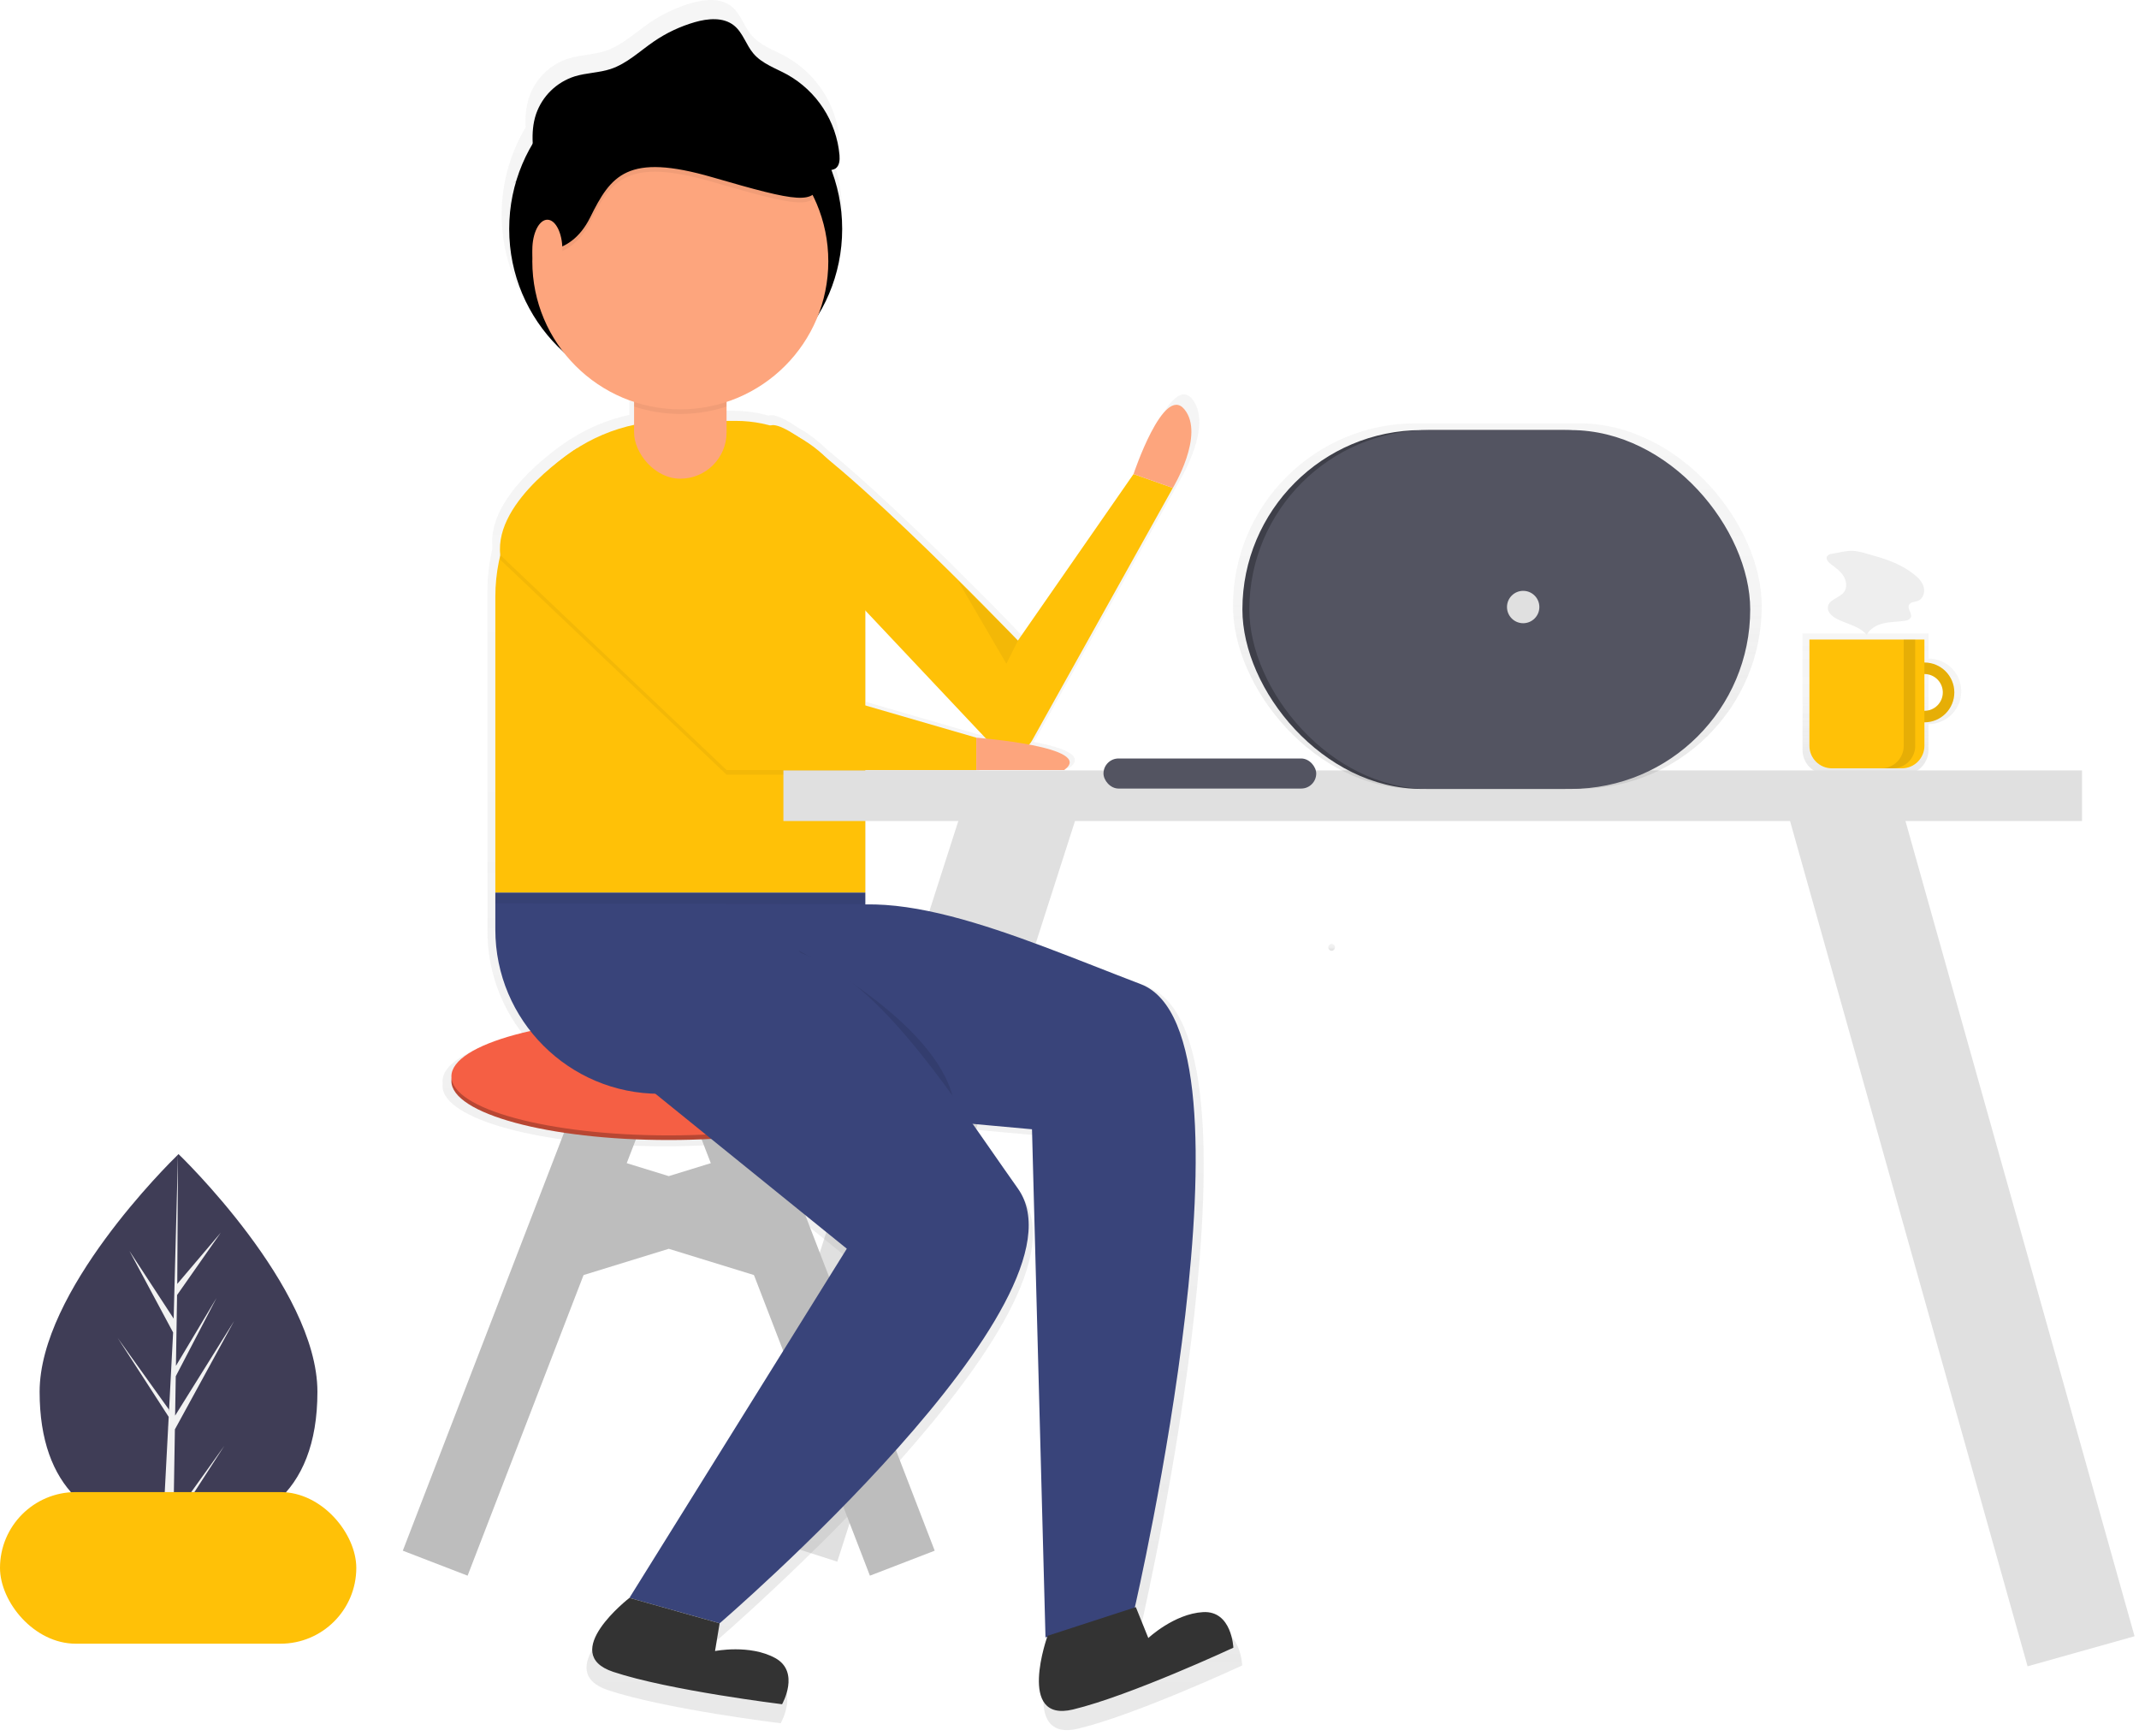 <svg xmlns="http://www.w3.org/2000/svg" width="154" height="125" viewBox="0 0 154 125">
    <defs>
        <linearGradient id="ag7g0f6ika" x1="50%" x2="50%" y1="100%" y2="0%">
            <stop offset="0%" stop-color="gray" stop-opacity=".25"/>
            <stop offset="53.514%" stop-color="gray" stop-opacity=".12"/>
            <stop offset="100%" stop-color="gray" stop-opacity=".1"/>
        </linearGradient>
        <linearGradient id="vlh0rimr2b" x1="50%" x2="50%" y1="100%" y2="0%">
            <stop offset="0%" stop-color="gray" stop-opacity=".25"/>
            <stop offset="53.514%" stop-color="gray" stop-opacity=".12"/>
            <stop offset="100%" stop-color="gray" stop-opacity=".1"/>
        </linearGradient>
        <linearGradient id="rk6cdh1nsc" x1="50%" x2="50%" y1="100%" y2="0%">
            <stop offset="0%" stop-color="gray" stop-opacity=".25"/>
            <stop offset="53.514%" stop-color="gray" stop-opacity=".12"/>
            <stop offset="100%" stop-color="gray" stop-opacity=".1"/>
        </linearGradient>
        <linearGradient id="0t203o0f3d" x1="50%" x2="50%" y1="100%" y2="0%">
            <stop offset="0%" stop-color="gray" stop-opacity=".25"/>
            <stop offset="53.514%" stop-color="gray" stop-opacity=".12"/>
            <stop offset="100%" stop-color="gray" stop-opacity=".1"/>
        </linearGradient>
    </defs>
    <g fill="none" fill-rule="evenodd">
        <g>
            <g>
                <g>
                    <g transform="translate(-113 -245) translate(16 245) translate(21) translate(76)">
                        <path fill="#3F3D56" fill-rule="nonzero" d="M22.853 100.204c0 7.532-4.477 10.162-10 10.162-.128 0-.256-.001-.383-.005-.256-.006-.51-.017-.76-.035-4.985-.352-8.858-3.118-8.858-10.122 0-7.247 9.261-16.393 9.96-17.072v-.001l.041-.04s10 9.581 10 17.113z"/>
                        <path fill="#F2F2F2" fill-rule="nonzero" d="M12.488 109.214l3.658-5.111-3.667 5.671-.01.587c-.255-.006-.509-.017-.76-.035l.395-7.535-.003-.058.007-.011.037-.712-3.676-5.686 3.687 5.152.01.151.297-5.693-3.147-5.875 3.186 4.875.31-11.802v-.04.039l-.05 9.307 3.132-3.69-3.146 4.491-.082 5.098 2.925-4.892-2.938 5.643-.046 2.833 4.247-6.81-4.263 7.8-.103 6.303z"/>
                        <g fill="url(#ag7g0f6ika)" fill-rule="nonzero" opacity=".7" transform="translate(129.69 45.45)">
                            <path d="M9.154 1.965V.151H.084v8.39c0 .976.792 1.768 1.77 1.768h5.531c.977 0 1.769-.792 1.769-1.769V6.681c1.302 0 2.358-1.055 2.358-2.358 0-1.302-1.056-2.358-2.358-2.358zm0 3.81V2.871c.801 0 1.451.65 1.451 1.451 0 .802-.65 1.451-1.451 1.451z"/>
                        </g>
                        <path fill="#FFC107" fill-rule="nonzero" d="M138.551 47.699c-1.189 0-2.153.964-2.153 2.153s.964 2.153 2.153 2.153c1.19 0 2.153-.964 2.153-2.153 0-1.19-.964-2.153-2.153-2.153zm0 3.478c-.731 0-1.325-.594-1.325-1.325 0-.732.594-1.325 1.325-1.325.732 0 1.325.593 1.325 1.325 0 .731-.593 1.325-1.325 1.325z"/>
                        <path fill="#000" fill-rule="nonzero" d="M138.551 47.699c-1.189 0-2.153.964-2.153 2.153s.964 2.153 2.153 2.153c1.19 0 2.153-.964 2.153-2.153 0-1.19-.964-2.153-2.153-2.153zm0 3.478c-.731 0-1.325-.594-1.325-1.325 0-.732.594-1.325 1.325-1.325.732 0 1.325.593 1.325 1.325 0 .731-.593 1.325-1.325 1.325z" opacity=".1"/>
                        <path fill="#FFC107" fill-rule="nonzero" d="M130.27 46.043h8.281v7.65c0 .897-.726 1.624-1.623 1.624h-5.034c-.896 0-1.623-.727-1.623-1.623v-7.651z"/>
                        <path fill="#000" fill-rule="nonzero" d="M137.06 46.043v7.66c0 .89-.722 1.614-1.614 1.614h.828c.892 0 1.615-.723 1.615-1.615v-7.66h-.828z" opacity=".1"/>
                        <path fill="#EEE" fill-rule="nonzero" d="M131.905 39.87c-.144.004-.278.072-.366.185-.108.197.088.419.268.554.332.25.682.496.907.844.226.35.297.836.05 1.17-.322.437-1.09.531-1.164 1.068-.048.345.25.64.552.813.746.427 1.708.541 2.248 1.21.223-.46.723-.726 1.222-.839.498-.113 1.016-.105 1.52-.182.168-.003.324-.086.42-.223.142-.286-.26-.63-.122-.918.106-.219.417-.202.643-.29.37-.142.522-.617.417-1-.105-.381-.4-.68-.712-.924-.84-.66-1.848-1.047-2.869-1.326-.474-.13-1.031-.333-1.524-.353-.476-.02-1.02.13-1.49.21z"/>
                        <path stroke="#E0E0E0" stroke-width="8" d="M73.786 57.272L56.472 111.212"/>
                        <g fill="url(#vlh0rimr2b)" fill-rule="nonzero" opacity=".7" transform="translate(31.798)">
                            <path d="M55.403 117.287c-2.13.124-4.027 1.908-4.027 1.908l-.917-2.276-.075.025c.448-1.962 9.567-42.407.438-45.893-7.014-2.68-14.454-5.995-20.284-5.87v-9.555h8.173v-.34h6.47c1.24-.886-.562-1.495-2.576-1.876.082-.094.154-.196.215-.304l10.363-18.592s2.383-3.915.851-5.788c-1.532-1.873-3.746 4.767-3.746 4.767L41.775 45.75s-8.591-8.955-14.057-13.408c-.607-.601-1.291-1.118-2.035-1.538-.998-.675-1.753-1.025-2.125-.888l-.01.006c-.83-.23-1.685-.346-2.544-.346h-.681V28.18c3.089-1.02 5.562-3.364 6.747-6.393 1.946-3.223 2.304-7.161.972-10.683.102-.012.2-.046.287-.1.308-.198.339-.632.309-.997-.227-2.49-1.667-4.71-3.85-5.93-.862-.472-1.85-.797-2.486-1.547-.547-.644-.777-1.545-1.438-2.07-.786-.625-1.92-.517-2.885-.239-1.073.31-2.09.79-3.011 1.421-1.043.715-1.985 1.632-3.185 2.028-.853.28-1.779.275-2.637.539-1.336.423-2.393 1.454-2.85 2.78-.218.701-.301 1.438-.244 2.171-.522.873-.933 1.808-1.223 2.783-.064.034-.128.068-.192.104l.187-.084c-1.329 4.485.01 9.334 3.453 12.501 1.333 1.736 3.157 3.03 5.236 3.716v1.69c-1.483.32-2.898.9-4.179 1.711l-.002-.002s-.109.067-.295.192l-.055.038c-1.26.855-5.482 3.98-5.34 7.356-.005.13-.004.26.003.39-.23.976-.347 1.975-.348 2.978v24.5c-.003 2.708.907 5.337 2.583 7.463-3.553.797-5.818 2.001-5.818 3.35.018.112.018.227 0 .34 0 2.397 7.166 4.341 16.005 4.341 1.068 0 2.112-.028 3.122-.083l9.987 8.085-16.004 25.71s-5.278 4.085-1.192 5.447c4.086 1.363 12.43 2.384 12.43 2.384s1.361-2.384-.512-3.405c-1.872-1.022-4.426-.51-4.426-.51l.34-2.044s27.752-23.836 21.963-32.008c-1.107-1.564-2.215-3.177-3.332-4.765l4.37.398.993 37.418.125-.04c-.25.734-2.015 6.282 1.897 5.343 4.189-1.005 11.81-4.55 11.81-4.55s-.105-2.743-2.235-2.62zM38.711 52.902l-8.173-2.372v-6.992l8.883 9.43c-.437-.045-.71-.066-.71-.066z"/>
                        </g>
                        <circle cx="48.647" cy="16.484" r="11.987" fill="#000" fill-rule="nonzero"/>
                        <path fill="#FFC107" fill-rule="nonzero" d="M62.299 43.954l9.148 9.71c.39.415.955.619 1.52.549.566-.07 1.064-.406 1.342-.904L84.44 35.13l-2.83-.999-8.324 11.987S57.66 29.83 55.473 30.635c-2.186.806 6.826 13.319 6.826 13.319z"/>
                        <path stroke="#BDBDBD" stroke-width="5" d="M44.818 77.583L31.333 112.544M51.478 77.583L64.963 112.544"/>
                        <ellipse cx="48.148" cy="77.833" fill="#B84733" fill-rule="nonzero" rx="15.649" ry="4.245"/>
                        <ellipse cx="48.148" cy="77.5" fill="#F55F44" fill-rule="nonzero" rx="15.649" ry="4.245"/>
                        <path stroke="#BDBDBD" stroke-width="5" d="M41.563 85.264L56.328 89.814M54.733 85.264L39.968 89.814"/>
                        <path fill="#FFC107" fill-rule="nonzero" d="M48.33 30.302h4.646c5.149 0 9.323 4.174 9.323 9.323v24.64H35.662V42.97c0-6.997 5.672-12.669 12.668-12.669z"/>
                        <path fill="#39447A" fill-rule="nonzero" d="M35.662 64.265h26.637v14.484H47.482c-6.528 0-11.82-5.293-11.82-11.82v-2.664z"/>
                        <path fill="#000" fill-rule="nonzero" d="M36.022 40.298L52.31 55.774h17.98v-2.33l-15.483-4.496-13.244-16.355s-6.014 3.716-5.541 7.705z" opacity=".05"/>
                        <path fill="#FFC107" fill-rule="nonzero" d="M36.022 39.965L52.31 55.44h17.98v-2.33l-15.483-4.496L41.563 32.26s-6.014 3.716-5.541 7.705z"/>
                        <path fill="#FDA57D" fill-rule="nonzero" d="M70.29 53.11s8.657.666 6.326 2.331H70.29v-2.33zM81.61 34.131s2.165-6.492 3.663-4.661c1.499 1.831-.832 5.66-.832 5.66l-2.83-.999z"/>
                        <path fill="#000" fill-rule="nonzero" d="M35.662 64.265L35.662 65.042 62.299 65.097 62.299 64.265z" opacity=".05"/>
                        <path fill="#39447A" fill-rule="nonzero" d="M56.383 79.672L74.3 81.304l.972 36.588 6.414-2.088s9.594-41.453.446-44.948c-9.148-3.494-19.037-8.095-24.941-4.345-5.904 3.75-.81 13.16-.81 13.16z"/>
                        <path fill="#000" fill-rule="nonzero" d="M57.471 68.427s9.822 4.994 11.154 10.654" opacity=".1"/>
                        <path fill="#39447A" fill-rule="nonzero" d="M46.983 78.582l13.984 11.32-15.65 25.14 6.494 1.83s27.136-23.307 21.476-31.298c-5.66-7.99-11.321-17.314-18.313-17.48-6.992-.167-7.991 10.488-7.991 10.488z"/>
                        <path fill="#000" fill-rule="nonzero" d="M68.958 41.79L72.454 47.783 73.287 46.118z" opacity=".05"/>
                        <path fill="#333" fill-rule="nonzero" d="M45.318 115.042s-5.161 3.995-1.166 5.327c3.996 1.332 12.154 2.33 12.154 2.33s1.331-2.33-.5-3.329c-1.831-.999-4.328-.5-4.328-.5l.333-1.997-6.493-1.831zM75.421 117.774s-2.267 6.287 1.829 5.304c4.095-.982 11.547-4.449 11.547-4.449s-.102-2.682-2.185-2.562c-2.082.121-3.938 1.866-3.938 1.866l-.897-2.226-6.356 2.067z"/>
                        <rect width="6.659" height="9.989" x="45.651" y="24.475" fill="#FDA57D" fill-rule="nonzero" rx="3.33"/>
                        <path fill="#000" fill-rule="nonzero" d="M48.98 24.808c-1.838 0-3.33 1.491-3.33 3.33v1.131c2.164.712 4.497.712 6.66 0v-1.13c0-1.84-1.49-3.33-3.33-3.33z" opacity=".05"/>
                        <circle cx="48.98" cy="18.815" r="10.655" fill="#FDA57D" fill-rule="nonzero"/>
                        <path fill="#000" fill-rule="nonzero" d="M38.326 18.332s2.663.686 4.162-2.341c1.498-3.028 2.663-4.68 8.823-2.89 6.16 1.789 7.4 2.007 7.695.315.203-1.156-1.988-3.963-3.395-5.626-.687-.81-1.807-1.295-3.005-1.295h-6.955l-4.162 1.927-3.163 2.752-.666 3.716.666 3.442z" opacity=".05"/>
                        <path fill="#000" fill-rule="nonzero" d="M38.326 17.999s2.663.686 4.162-2.341c1.498-3.028 2.663-4.68 8.823-2.89 6.16 1.789 7.4 2.007 7.695.315.203-1.156-1.988-3.963-3.395-5.626-.687-.81-1.807-1.294-3.005-1.294h-6.955l-4.162 1.926-3.163 2.752-.666 3.716.666 3.442z"/>
                        <ellipse cx="39.408" cy="17.983" fill="#FDA57D" fill-rule="nonzero" rx="1.082" ry="2.164"/>
                        <path fill="#000" fill-rule="nonzero" d="M38.634 12.414c-.247-1.394-.49-2.857-.04-4.2.447-1.295 1.48-2.303 2.787-2.717.84-.258 1.744-.253 2.578-.527 1.174-.387 2.095-1.284 3.115-1.983.9-.617 1.895-1.086 2.944-1.39.943-.272 2.053-.377 2.821.234.647.514.871 1.395 1.406 2.025.622.733 1.588 1.05 2.431 1.512 2.134 1.194 3.543 3.363 3.765 5.798.029.357-.001.782-.303.976-.187.095-.398.134-.607.111-4.258-.06-8.522-.122-12.763-.513-1.318-.121-2.639-.275-3.962-.225-2.047.08-4.047.644-5.834 1.646"/>
                        <rect width="25.652" height="10.916" y="107.425" fill="#FFC107" fill-rule="nonzero" rx="5.458"/>
                        <path fill="url(#rk6cdh1nsc)" fill-rule="nonzero" d="M95.873 68.454c.134-.004.241-.115.241-.25 0-.134-.107-.244-.241-.249-.135.005-.241.115-.241.25 0 .134.106.245.24.25z"/>
                        <path stroke="#E0E0E0" stroke-width="8" d="M132.515 57.272L149.829 118.886"/>
                        <path fill="#E0E0E0" fill-rule="nonzero" d="M56.402 55.468H149.899V59.111H56.402z"/>
                        <rect width="15.316" height="2.164" x="79.447" y="54.609" fill="#535461" fill-rule="nonzero" rx="1.082"/>
                        <g fill="url(#0t203o0f3d)" fill-rule="nonzero" opacity=".7" transform="translate(88.735 30.466)">
                            <rect width="38.068" height="26.321" x=".035" y=".013" rx="13.16"/>
                        </g>
                        <rect width="36.061" height="25.835" x="89.448" y="30.965" fill="#3E3F49" fill-rule="nonzero" rx="12.918"/>
                        <rect width="36.061" height="25.835" x="89.948" y="30.965" fill="#535461" fill-rule="nonzero" rx="12.918"/>
                        <circle cx="109.663" cy="43.704" r="1.165" fill="#E0E0E0" fill-rule="nonzero"/>
                    </g>
                </g>
            </g>
        </g>
    </g>
</svg>
